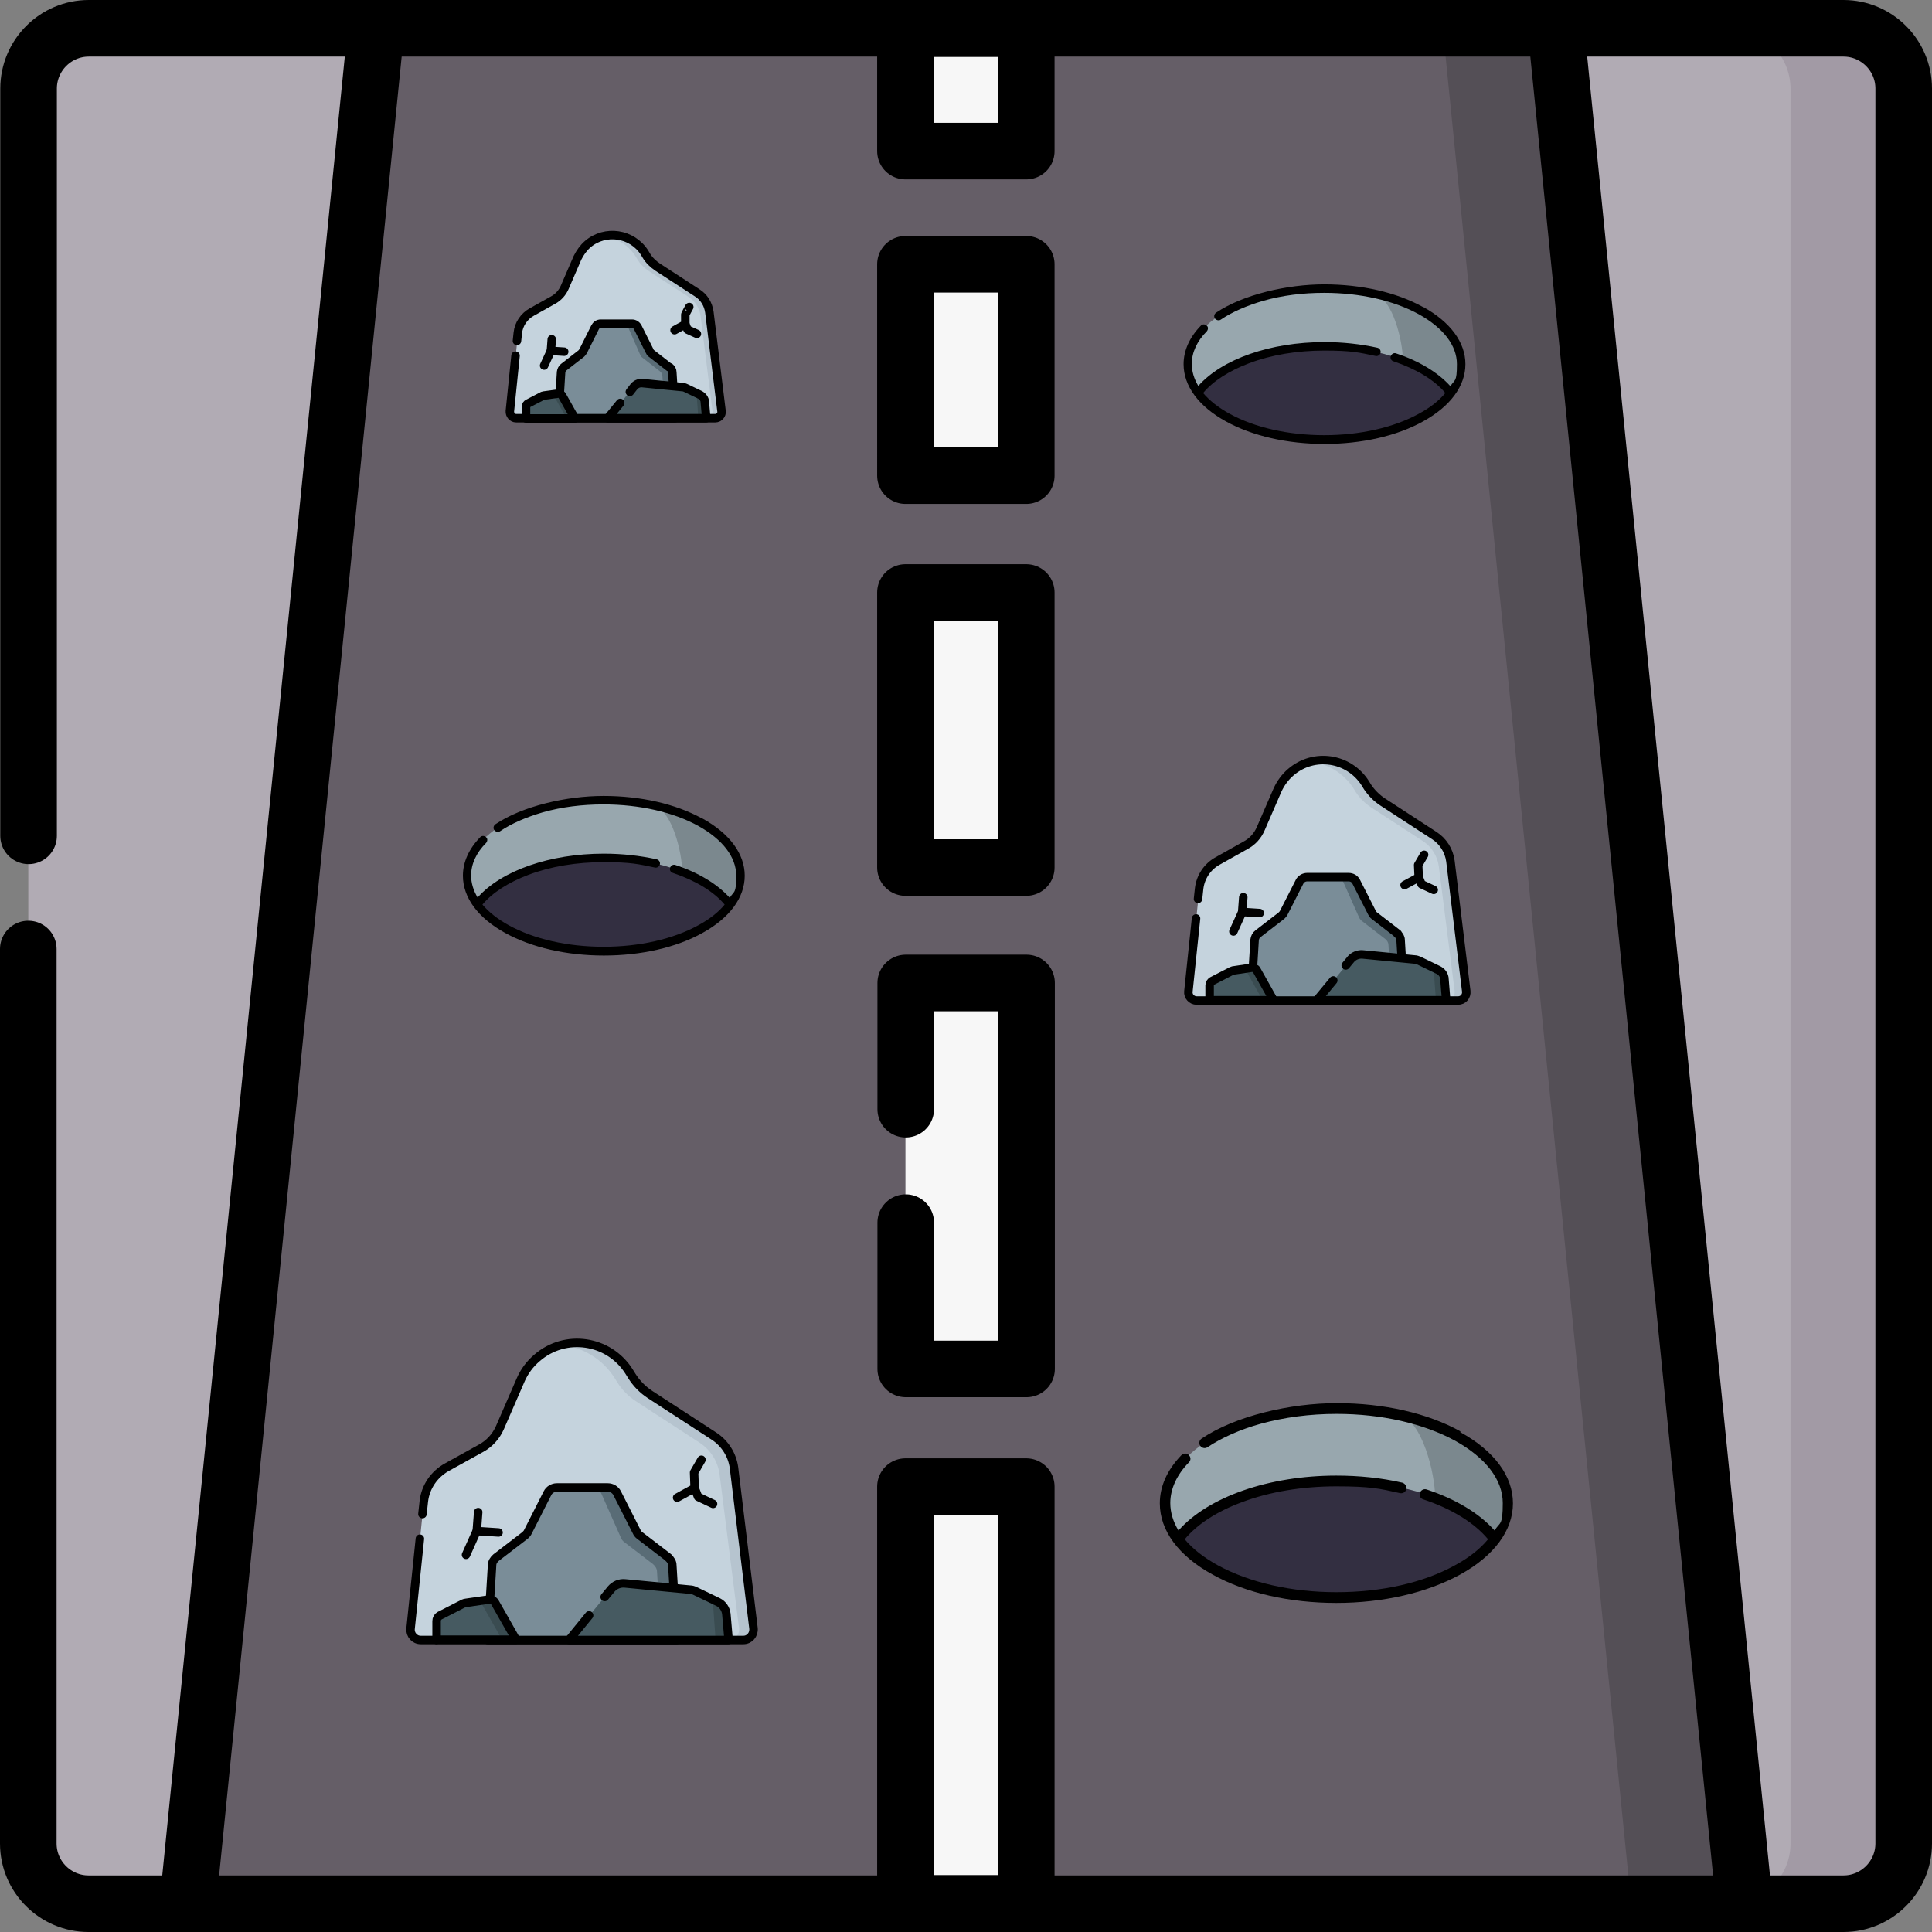 <?xml version="1.0" encoding="UTF-8"?><svg id="Calque_1" xmlns="http://www.w3.org/2000/svg" viewBox="0 0 682.8 682.8"><rect x="0" y="0" width="682.8" height="682.8" fill="#808080" stroke="none"/><g id="g2849"><path id="path2851" d="M616.4,672.7H66.4L132.9,10.1h417l66.6,662.7h0Z"/></g><rect x="0" y="0" width="682.7" height="682.7" fill="none"/><g id="g2861"><path id="path2863" d="M651.5,672.7H31.3c-11.7,0-21.3-9.5-21.3-21.3V31.3c0-11.7,9.5-21.3,21.3-21.3H651.5c11.7,0,21.3,9.5,21.3,21.3V651.5c0,11.7-9.5,21.3-21.3,21.3" fill="#b1abb4"/></g><g id="g2865"><path id="path2867" d="M651.5,10.1h-40c11.7,0,21.3,9.5,21.3,21.3V651.5c0,11.7-9.5,21.3-21.3,21.3h40c11.7,0,21.3-9.5,21.3-21.3V31.3c0-11.7-9.5-21.3-21.3-21.3" fill="#a29aa5"/></g><g id="g2869"><path id="path2871" d="M616.4,672.7H66.4L132.9,10.1h417l66.6,662.7h0Z" fill="#655e67"/></g><g id="g2873"><path id="path2875" d="M549.9,10.1h-40l66.6,662.7h40L549.9,10.1Z" fill="#544f56"/></g><path id="path2877" d="M362.7,53.4h-42.7V10.1h42.7V53.4Z" fill="#f7f7f7"/><path id="path2879" d="M362.7,306.6h-42.7v-97.2h42.7v97.2Z" fill="#f7f7f7"/><path id="path2881" d="M362.7,168.1h-42.7V93.4h42.7v74.7h0Z" fill="#f7f7f7"/><path id="path2883" d="M362.7,483.8h-42.7v-136.4h42.7v136.4Z" fill="#f7f7f7"/><path id="path2885" d="M362.7,672.7h-42.7v-147.3h42.7v147.3Z" fill="#f7f7f7"/><g id="g2899"><path id="path2901" d="M66.4,672.7L132.2,17.1" fill="none" stroke="#000" stroke-linecap="round" stroke-linejoin="round" stroke-width="20"/></g><g id="g2903"><path id="path2905" d="M550.6,17.1l65.2,648.8" fill="none" stroke="#000" stroke-linecap="round" stroke-linejoin="round" stroke-width="20"/></g><g id="g2907"><path id="path2909" d="M10.1,295.4V31.3c0-11.7,9.5-21.3,21.3-21.3H651.5c11.7,0,21.3,9.5,21.3,21.3V651.5c0,11.7-9.5,21.3-21.3,21.3H31.3c-11.7,0-21.3-9.5-21.3-21.3V335.4" fill="none" stroke="#000" stroke-linecap="round" stroke-linejoin="round" stroke-width="20"/></g><path id="path2911" d="M362.7,53.4h-42.7V10.1h42.7V53.4Z" fill="none" stroke="#000" stroke-linecap="round" stroke-linejoin="round" stroke-width="20"/><path id="path2913" d="M362.7,306.6h-42.7v-97.2h42.7v97.2Z" fill="none" stroke="#000" stroke-linecap="round" stroke-linejoin="round" stroke-width="20"/><path id="path2915" d="M362.7,168.1h-42.7V93.4h42.7v74.7h0Z" fill="none" stroke="#000" stroke-linecap="round" stroke-linejoin="round" stroke-width="20"/><g id="g2917"><path id="path2919" d="M320.1,392v-44.6h42.7v136.4h-42.7v-51.7" fill="none" stroke="#000" stroke-linecap="round" stroke-linejoin="round" stroke-width="20"/></g><path id="path2921" d="M362.7,672.7h-42.7v-147.3h42.7v147.3Z" fill="none" stroke="#000" stroke-linecap="round" stroke-linejoin="round" stroke-width="20"/><g><path d="M261.7,309.5c0,7.1-5.1,13.6-13.3,18.4-8.8,5.1-21.3,8.3-35.1,8.3-26.7,0-48.4-11.9-48.4-26.7s21.7-26.7,48.4-26.7,12.2,.7,17.7,1.8h0c18,3.9,30.7,13.5,30.7,24.8h0Z" fill="#98a7ae"/><path d="M261.7,309.5c0,7.1-5.1,13.6-13.3,18.4-3.5-7.3-7.3-16.1-7.3-19.8,0-6.7-3.6-21.7-10-23.4,18,3.9,30.7,13.5,30.7,24.8h-.1Z" fill="#7b888e"/><path d="M258,319.7c-7.3,9.7-24.6,16.5-44.7,16.5s-37.4-6.8-44.7-16.5c7.3-9.7,24.6-16.5,44.7-16.5s37.4,6.8,44.7,16.5Z" fill="#332f41"/><path d="M248.2,289.3c-9.4-5.2-21.8-8-34.9-8s-28.7,3.6-38.2,10c-.7,.5-.9,1.4-.4,2.1h0c.5,.6,1.4,.8,2,.4,4.1-2.8,9.3-5,15.1-6.7,6.7-1.9,13.9-2.8,21.5-2.8,12.7,0,24.6,2.7,33.5,7.6,8.6,4.8,13.4,11,13.4,17.6s-.8,5.3-2.3,7.8c-4.3-4.8-11-8.9-19.2-11.6-.8-.3-1.6,.2-1.9,1h0c-.2,.8,.2,1.6,1,1.8,8,2.7,14.5,6.6,18.3,11.2-2.2,2.7-5.4,5.2-9.3,7.3-8.9,4.9-20.8,7.6-33.5,7.6s-24.6-2.7-33.5-7.6c-4-2.2-7.1-4.7-9.3-7.3,3.5-4.2,9.1-7.8,16.2-10.5,7.9-3,17.1-4.5,26.7-4.5s12.3,.7,18,1.9c.8,.2,1.6-.3,1.8-1.1h0c.2-.8-.3-1.6-1.1-1.8-5.9-1.3-12.2-2-18.7-2-19.1,0-36.2,6-44.6,15.5-1.5-2.5-2.3-5.1-2.3-7.8,0-4,1.8-8,5.3-11.5,.5-.6,.6-1.5,0-2h0c-.6-.6-1.6-.6-2.1,0-4,4.1-6.1,8.8-6.1,13.6,0,7.7,5.3,14.9,14.9,20.2,9.4,5.2,21.8,8,34.9,8s25.6-2.8,34.9-8c9.6-5.3,14.9-12.5,14.9-20.2s-5.3-14.9-14.9-20.2h-.1Z"/></g><g><path d="M533,531.1c0,8.9-6.3,17-16.6,23-11,6.4-26.6,10.4-43.9,10.4-33.4,0-60.5-14.9-60.5-33.4s27.1-33.4,60.5-33.4,15.3,.8,22.2,2.3h0c22.5,4.9,38.4,16.9,38.4,31.1h-.1Z" fill="#98a7ae"/><path d="M533,531.1c0,8.9-6.3,17-16.6,23-4.4-9.1-9.2-20.2-9.2-24.8,0-8.4-4.5-27.1-12.6-29.3,22.5,4.9,38.4,16.9,38.4,31.1Z" fill="#7b888e"/><path d="M528.4,543.9c-9.1,12.1-30.7,20.6-55.9,20.6s-46.8-8.5-55.9-20.6c9.1-12.1,30.7-20.6,55.9-20.6s46.8,8.5,55.9,20.6Z" fill="#332f41"/><path d="M516.2,505.9c-11.7-6.5-27.2-10-43.7-10s-35.9,4.5-47.8,12.5c-.9,.6-1.1,1.8-.5,2.6h0c.6,.8,1.7,1,2.5,.5,5.1-3.4,11.6-6.3,18.8-8.3,8.4-2.3,17.4-3.5,26.9-3.5,15.9,0,30.7,3.4,41.9,9.5,10.8,6,16.8,13.8,16.8,22s-1,6.6-2.9,9.7c-5.3-6-13.7-11.1-24-14.5-1-.3-2,.2-2.4,1.2h0c-.3,1,.2,2,1.2,2.3,10,3.3,18.1,8.3,22.9,14.1-2.8,3.4-6.7,6.5-11.7,9.2-11.2,6.2-26,9.5-41.9,9.5s-30.7-3.4-41.9-9.5c-4.9-2.7-8.9-5.8-11.7-9.2,4.4-5.3,11.3-9.8,20.2-13.1,9.8-3.7,21.4-5.6,33.4-5.6s15.4,.8,22.5,2.4c1,.2,2-.4,2.2-1.4h0c.2-1-.4-2-1.4-2.3-7.4-1.7-15.3-2.5-23.3-2.5-23.8,0-45.3,7.5-55.8,19.4-1.9-3.1-2.9-6.4-2.9-9.7,0-5,2.3-10,6.6-14.4,.7-.7,.7-1.8,0-2.5h0c-.7-.8-1.9-.8-2.7,0-5,5.2-7.6,11-7.6,17,0,9.6,6.6,18.6,18.7,25.2,11.7,6.5,27.2,10,43.7,10s32-3.6,43.7-10c12-6.6,18.7-15.6,18.7-25.2s-6.6-18.6-18.7-25.2l.2-.2Z"/></g><g><path d="M516.4,128.7c0,7.1-5.1,13.6-13.3,18.4-8.8,5.1-21.3,8.3-35.1,8.3-26.7,0-48.4-11.9-48.4-26.7s21.7-26.7,48.4-26.7,12.2,.7,17.7,1.8h0c18,3.9,30.7,13.5,30.7,24.8h0Z" fill="#98a7ae"/><path d="M516.4,128.7c0,7.1-5.1,13.6-13.3,18.4-3.5-7.3-7.3-16.1-7.3-19.8,0-6.7-3.6-21.7-10-23.4,18,3.9,30.7,13.5,30.7,24.8h-.1Z" fill="#7b888e"/><path d="M512.7,138.9c-7.3,9.7-24.6,16.5-44.7,16.5s-37.4-6.8-44.7-16.5c7.3-9.7,24.6-16.5,44.7-16.5s37.4,6.8,44.7,16.5Z" fill="#332f41"/><path d="M502.9,108.5c-9.4-5.2-21.8-8-34.9-8s-28.7,3.6-38.2,10c-.7,.5-.9,1.4-.4,2.1h0c.5,.6,1.4,.8,2,.4,4.1-2.8,9.3-5,15.1-6.7,6.7-1.9,13.9-2.8,21.5-2.8,12.7,0,24.6,2.7,33.5,7.6,8.6,4.8,13.4,11,13.4,17.6s-.8,5.3-2.3,7.8c-4.3-4.8-11-8.9-19.2-11.6-.8-.3-1.6,.2-1.9,1h0c-.2,.8,.2,1.6,1,1.8,8,2.7,14.5,6.6,18.3,11.2-2.2,2.7-5.4,5.2-9.3,7.3-8.9,4.9-20.8,7.6-33.5,7.6s-24.6-2.7-33.5-7.6c-4-2.2-7.1-4.7-9.3-7.3,3.5-4.2,9.1-7.8,16.2-10.5,7.9-3,17.1-4.5,26.7-4.5s12.3,.7,18,1.9c.8,.2,1.6-.3,1.8-1.1h0c.2-.8-.3-1.6-1.1-1.8-5.9-1.3-12.2-2-18.7-2-19.1,0-36.2,6-44.6,15.5-1.5-2.5-2.3-5.1-2.3-7.8,0-4,1.8-8,5.3-11.5,.5-.6,.6-1.5,0-2h0c-.6-.6-1.6-.6-2.1,0-4,4.1-6.1,8.8-6.1,13.6,0,7.7,5.3,14.9,14.9,20.2,9.4,5.2,21.8,8,34.9,8s25.6-2.8,34.9-8c9.6-5.3,14.9-12.5,14.9-20.2s-5.3-14.9-14.9-20.2h-.1Z"/></g><g><rect x="417.4" y="260" width="101.2" height="101.2" fill="none"/><g id="g7579"><path id="path7581" d="M456.3,272.8h0c-2,1.7-3.6,3.9-4.7,6.3l-5.9,13.6c-1.1,2.6-3,4.7-5.5,6l-9.8,5.5c-3.6,2-6,5.6-6.5,9.7l-3.8,36.4c-.2,1.7,1.2,3.2,2.9,3.2h92.4c1.8,0,3.1-1.5,2.9-3.3l-5.6-46c-.5-3.7-2.6-7-5.7-9l-18.3-11.9c-2.1-1.4-3.9-3.2-5.3-5.3l-.8-1.3c-5.8-9.1-18.2-10.9-26.3-3.9" fill="#c5d3dd"/></g><g id="g7583"><path id="path7585" d="M515.5,353.6h-4.3c1.8,0,3.1-1.5,2.9-3.3l-5.6-44.1c-.5-3.7-2.6-7-5.7-9l-18.3-11.9c-2.1-1.4-3.9-3.2-5.3-5.3l-.8-1.3c-3.5-5.5-9.4-9-15.4-9.4,7.2-2,15.3,.7,19.6,7.5l.8,1.3c1.4,2.1,3.2,4,5.3,5.3l18.3,11.9c3.1,2,5.2,5.3,5.7,9l5.6,46c.2,1.7-1.1,3.3-2.9,3.3" fill="#b6c4cf"/></g><g id="g7587"><path id="path7589" d="M422.7,324.6l-2.7,25.8c-.2,1.7,1.2,3.2,2.9,3.2h92.4c1.8,0,3.1-1.5,2.9-3.3l-5.6-46c-.5-3.7-2.6-7-5.7-9l-18.3-11.9c-2.1-1.4-3.9-3.2-5.3-5.3l-.8-1.3c-5.8-9.1-18.2-10.9-26.3-3.9h0c-2,1.7-3.6,3.9-4.7,6.3l-5.9,13.6c-1.1,2.6-3,4.7-5.5,6l-9.8,5.5c-3.6,2-6,5.6-6.5,9.7l-.4,3.7" fill="none" stroke="#000" stroke-linecap="round" stroke-linejoin="round" stroke-width="3"/></g><g id="g7591"><path id="path7593" d="M494,330l-8.3-6.4c-.4-.3-.6-.6-.8-1l-5.6-11c-.5-1-1.5-1.6-2.7-1.6h-14.6c-1.1,0-2.2,.6-2.7,1.6l-5.6,11c-.2,.4-.5,.7-.8,1l-8.3,6.4c-.7,.5-1.1,1.3-1.2,2.2l-1.3,21.4h54.2l-1.3-21.4c0-.9-.5-1.7-1.2-2.2" fill="#7a8d98"/></g><g id="g7595"><path id="path7597" d="M496.4,353.6h-4.5l-1.2-19.6c0-.9-.5-1.7-1.2-2.2l-8.3-6.4c-.3-.3-.6-.6-.8-1l-5.7-12.8c-.5-1-1.5-1.6-2.7-1.6h4.5c1.1,0,2.2,.6,2.7,1.6l5.6,11c.2,.4,.5,.7,.8,1l8.3,6.4c.7,.5,1.1,1.3,1.2,2.2l1.3,21.4h0Z" fill="#596c76"/></g><g id="g7599"><path id="path7601" d="M494,330l-8.3-6.4c-.4-.3-.6-.6-.8-1l-5.6-11c-.5-1-1.5-1.6-2.7-1.6h-14.6c-1.1,0-2.2,.6-2.7,1.6l-5.6,11c-.2,.4-.5,.7-.8,1l-8.3,6.4c-.7,.5-1.1,1.3-1.2,2.2l-1.3,21.4h54.2l-1.3-21.4c0-.9-.5-1.7-1.2-2.2h.2Z" fill="none" stroke="#000" stroke-linecap="round" stroke-linejoin="round" stroke-width="3"/></g><g id="g7603"><path id="path7605" d="M508.2,342.7l-6.6-3.2c-.5-.2-1-.4-1.5-.4l-18.5-1.8c-1.5-.1-3,.5-4,1.6l-12.1,14.7h45.7l-.6-7.4c0-1.5-1-2.8-2.4-3.4" fill="#465a61"/></g><g id="g7607"><path id="path7609" d="M511.2,353.6h-3.7l-.7-9.2c0-1.1-.5-2.1-1-2.9l2.4,1.2c1.3,.7,2.2,2,2.4,3.4l.6,7.4h0Z" fill="#3a4c51"/></g><g id="g7611"><path id="path7613" d="M471.2,346.5l-5.8,7h45.7l-.6-7.4c0-1.5-1-2.8-2.4-3.4l-6.6-3.2c-.5-.2-1-.4-1.5-.4l-18.5-1.8c-1.5-.1-3,.5-4,1.6l-1.9,2.3" fill="none" stroke="#000" stroke-linecap="round" stroke-linejoin="round" stroke-width="3"/></g><g id="g7615"><path id="path7617" d="M427.5,353.6v-5.4c0-.6,.4-1.2,.9-1.5l6.8-3.5c.2,0,.3-.1,.5-.2l6.7-1c.7,0,1.4,.2,1.7,.8l6,10.7h-22.6Z" fill="#465a61"/></g><g id="g7619"><path id="path7621" d="M450.2,353.6h-3.9l-6-10.7c-.1-.2-.2-.3-.4-.5l2.6-.4c.7,0,1.4,.2,1.7,.8l6,10.7h0Z" fill="#3a4c51"/></g><g id="g7623"><path id="path7625" d="M427.5,353.6v-5.4c0-.6,.4-1.2,.9-1.5l6.8-3.5c.2,0,.3-.1,.5-.2l6.7-1c.7,0,1.4,.2,1.7,.8l6,10.7h-22.6Z" fill="none" stroke="#000" stroke-linecap="round" stroke-linejoin="round" stroke-width="3"/></g><g id="g7627"><path id="path7629" d="M496.4,312.8l5-2.7-.2-4.4,2.1-3.6" fill="none" stroke="#000" stroke-linecap="round" stroke-linejoin="round" stroke-width="3"/></g><g id="g7631"><path id="path7633" d="M501.4,310l1,2.5,4.3,2" fill="none" stroke="#000" stroke-linecap="round" stroke-linejoin="round" stroke-width="3"/></g><g id="g7635"><path id="path7637" d="M435.9,329.2l3.1-6.8,.4-5.3" fill="none" stroke="#000" stroke-linecap="round" stroke-linejoin="round" stroke-width="3"/></g><g id="g7639"><path id="path7641" d="M439,322.3l6.2,.4" fill="none" stroke="#000" stroke-linecap="round" stroke-linejoin="round" stroke-width="3"/></g></g><g><rect x="141.8" y="464.2" width="124.8" height="124.8" fill="none"/><g id="g7579-2"><path id="path7581-2" d="M189.8,480h0c-2.5,2.1-4.5,4.8-5.8,7.8l-7.3,16.8c-1.4,3.2-3.8,5.8-6.8,7.4l-12.1,6.7c-4.4,2.5-7.4,6.9-8,11.9l-4.6,44.9c-.2,2.1,1.4,4,3.6,4h114c2.2,0,3.8-1.9,3.6-4.1l-6.9-56.8c-.6-4.5-3.2-8.6-7-11.1l-22.6-14.7c-2.6-1.7-4.8-3.9-6.5-6.6l-1-1.6c-7.1-11.2-22.5-13.5-32.5-4.8" fill="#c5d3dd"/></g><g id="g7583-2"><path id="path7585-2" d="M262.9,579.6h-5.3c2.2,0,3.8-1.9,3.6-4.1l-6.9-54.5c-.6-4.5-3.2-8.6-7-11.1l-22.6-14.7c-2.6-1.7-4.8-3.9-6.5-6.6l-1-1.6c-4.3-6.8-11.6-11.1-19-11.6,8.9-2.5,18.9,.9,24.2,9.3l1,1.6c1.7,2.6,3.9,4.9,6.5,6.6l22.6,14.7c3.8,2.5,6.4,6.5,7,11.1l6.9,56.8c.3,2.1-1.4,4.1-3.6,4.1" fill="#b6c4cf"/></g><g id="g7587-2"><path id="path7589-2" d="M148.4,543.8l-3.3,31.8c-.2,2.1,1.4,4,3.6,4h114c2.2,0,3.8-1.9,3.6-4.1l-6.9-56.8c-.6-4.5-3.2-8.6-7-11.1l-22.6-14.7c-2.6-1.7-4.8-3.9-6.5-6.6l-1-1.6c-7.1-11.2-22.5-13.5-32.5-4.8h0c-2.5,2.1-4.5,4.8-5.8,7.8l-7.3,16.8c-1.4,3.2-3.8,5.8-6.8,7.4l-12.1,6.7c-4.4,2.5-7.4,6.9-8,11.9l-.5,4.6" fill="none" stroke="#000" stroke-linecap="round" stroke-linejoin="round" stroke-width="3"/></g><g id="g7591-2"><path id="path7593-2" d="M236.3,550.5l-10.3-7.9c-.4-.3-.8-.8-1-1.3l-6.9-13.6c-.6-1.2-1.9-2-3.3-2h-18c-1.4,0-2.7,.8-3.3,2l-6.9,13.6c-.2,.5-.6,.9-1,1.3l-10.3,7.9c-.8,.7-1.4,1.6-1.4,2.7l-1.6,26.4h66.9l-1.6-26.4c0-1.1-.6-2-1.4-2.7" fill="#7a8d98"/></g><g id="g7595-2"><path id="path7597-2" d="M239.3,579.6h-5.6l-1.5-24.1c0-1.1-.6-2-1.4-2.7l-10.3-7.9c-.4-.3-.8-.8-1-1.3l-7-15.8c-.6-1.2-1.9-2-3.3-2h5.6c1.4,0,2.7,.8,3.3,2l6.9,13.6c.2,.5,.6,.9,1,1.3l10.3,7.9c.8,.7,1.4,1.6,1.4,2.7l1.6,26.4h0Z" fill="#596c76"/></g><g id="g7599-2"><path id="path7601-2" d="M236.3,550.5l-10.3-7.9c-.4-.3-.8-.8-1-1.3l-6.9-13.6c-.6-1.2-1.9-2-3.3-2h-18c-1.4,0-2.7,.8-3.3,2l-6.9,13.6c-.2,.5-.6,.9-1,1.3l-10.3,7.9c-.8,.7-1.4,1.6-1.4,2.7l-1.6,26.4h66.9l-1.6-26.4c0-1.1-.6-2-1.4-2.7h.1Z" fill="none" stroke="#000" stroke-linecap="round" stroke-linejoin="round" stroke-width="3"/></g><g id="g7603-2"><path id="path7605-2" d="M253.8,566.2l-8.1-3.9c-.6-.3-1.2-.5-1.9-.5l-22.9-2.2c-1.9-.2-3.7,.6-4.9,2l-14.9,18.1h56.4l-.8-9.2c-.2-1.8-1.3-3.4-2.9-4.2" fill="#465a61"/></g><g id="g7607-2"><path id="path7609-2" d="M257.5,579.6h-4.6l-.8-11.3c0-1.3-.6-2.6-1.3-3.6l3,1.5c1.7,.8,2.8,2.4,2.9,4.2l.8,9.2h0Z" fill="#3a4c51"/></g><g id="g7611-2"><path id="path7613-2" d="M208.2,570.9l-7.1,8.7h56.4l-.8-9.2c-.2-1.8-1.3-3.4-2.9-4.2l-8.1-3.9c-.6-.3-1.2-.5-1.9-.5l-22.9-2.2c-1.9-.2-3.7,.6-4.9,2l-2.3,2.8" fill="none" stroke="#000" stroke-linecap="round" stroke-linejoin="round" stroke-width="3"/></g><g id="g7615-2"><path id="path7617-2" d="M154.3,579.6v-6.7c0-.8,.4-1.5,1.1-1.9l8.4-4.3c.2,0,.4-.2,.7-.2l8.3-1.2c.9,0,1.7,.3,2.1,1l7.5,13.2h-28.1Z" fill="#465a61"/></g><g id="g7619-2"><path id="path7621-2" d="M182.3,579.6h-4.8l-7.5-13.2c-.1-.2-.3-.4-.5-.6l3.2-.5c.9,0,1.7,.3,2.1,1l7.5,13.2h0Z" fill="#3a4c51"/></g><g id="g7623-2"><path id="path7625-2" d="M154.3,579.6v-6.7c0-.8,.4-1.5,1.1-1.9l8.4-4.3c.2,0,.4-.2,.7-.2l8.3-1.2c.9,0,1.7,.3,2.1,1l7.5,13.2h-28.1Z" fill="none" stroke="#000" stroke-linecap="round" stroke-linejoin="round" stroke-width="3"/></g><g id="g7627-2"><path id="path7629-2" d="M239.3,529.3l6.2-3.4-.2-5.5,2.6-4.5" fill="none" stroke="#000" stroke-linecap="round" stroke-linejoin="round" stroke-width="3"/></g><g id="g7631-2"><path id="path7633-2" d="M245.5,525.9l1.2,3.1,5.3,2.5" fill="none" stroke="#000" stroke-linecap="round" stroke-linejoin="round" stroke-width="3"/></g><g id="g7635-2"><path id="path7637-2" d="M164.7,549.5l3.8-8.5,.5-6.6" fill="none" stroke="#000" stroke-linecap="round" stroke-linejoin="round" stroke-width="3"/></g><g id="g7639-2"><path id="path7641-2" d="M168.5,541.1l7.7,.5" fill="none" stroke="#000" stroke-linecap="round" stroke-linejoin="round" stroke-width="3"/></g></g><g><rect x="178.2" y="76.6" width="77.1" height="77.1" fill="none"/><g id="g7579-3"><path id="path7581-3" d="M207.8,86.3h0c-1.5,1.3-2.7,3-3.6,4.8l-4.5,10.4c-.8,1.9-2.3,3.6-4.2,4.6l-7.5,4.2c-2.7,1.5-4.6,4.3-4.9,7.4l-2.9,27.7c-.1,1.3,.9,2.5,2.2,2.5h70.4c1.3,0,2.4-1.2,2.2-2.5l-4.3-35c-.4-2.8-1.9-5.3-4.3-6.8l-14-9.1c-1.6-1.1-3-2.4-4-4.1l-.6-1c-4.4-6.9-13.9-8.3-20.1-3" fill="#c5d3dd"/></g><g id="g7583-3"><path id="path7585-3" d="M252.9,147.8h-3.3c1.3,0,2.4-1.2,2.2-2.5l-4.2-33.6c-.4-2.8-1.9-5.3-4.3-6.8l-14-9.1c-1.6-1.1-3-2.4-4-4.1l-.6-1c-2.6-4.2-7.2-6.9-11.7-7.2,5.5-1.5,11.7,.5,15,5.7l.6,1c1,1.6,2.4,3,4,4.1l14,9.1c2.4,1.5,4,4,4.3,6.8l4.3,35c.2,1.3-.9,2.5-2.2,2.5" fill="#b6c4cf"/></g><g id="g7587-3"><path id="path7589-3" d="M182.2,125.7l-2,19.6c-.1,1.3,.9,2.5,2.2,2.5h70.4c1.3,0,2.4-1.2,2.2-2.5l-4.3-35c-.4-2.8-1.9-5.3-4.3-6.8l-14-9.1c-1.6-1.1-3-2.4-4-4.1l-.6-1c-4.4-6.9-13.9-8.3-20.1-3h0c-1.5,1.3-2.7,3-3.6,4.8l-4.5,10.4c-.8,1.9-2.3,3.6-4.2,4.6l-7.5,4.2c-2.7,1.5-4.6,4.3-4.9,7.4l-.3,2.8" fill="none" stroke="#000" stroke-linecap="round" stroke-linejoin="round" stroke-width="3"/></g><g id="g7591-3"><path id="path7593-3" d="M236.5,129.8l-6.3-4.9c-.3-.2-.5-.5-.6-.8l-4.2-8.4c-.4-.8-1.2-1.3-2-1.3h-11.1c-.9,0-1.6,.5-2,1.3l-4.2,8.4c-.2,.3-.4,.6-.6,.8l-6.3,4.9c-.5,.4-.8,1-.9,1.7l-1,16.3h41.3l-1-16.3c0-.7-.4-1.3-.9-1.7" fill="#7a8d98"/></g><g id="g7595-3"><path id="path7597-3" d="M238.4,147.8h-3.4l-.9-14.9c0-.7-.4-1.3-.9-1.7l-6.3-4.9c-.3-.2-.5-.5-.6-.8l-4.3-9.8c-.4-.8-1.2-1.3-2-1.3h3.4c.9,0,1.6,.5,2,1.3l4.2,8.4c.2,.3,.4,.6,.6,.8l6.3,4.9c.5,.4,.8,1,.9,1.7l1,16.3Z" fill="#596c76"/></g><g id="g7599-3"><path id="path7601-3" d="M236.5,129.8l-6.3-4.9c-.3-.2-.5-.5-.6-.8l-4.2-8.4c-.4-.8-1.2-1.3-2-1.3h-11.1c-.9,0-1.6,.5-2,1.3l-4.2,8.4c-.2,.3-.4,.6-.6,.8l-6.3,4.9c-.5,.4-.8,1-.9,1.7l-1,16.3h41.3l-1-16.3c0-.7-.4-1.3-.9-1.7h-.2Z" fill="none" stroke="#000" stroke-linecap="round" stroke-linejoin="round" stroke-width="3"/></g><g id="g7603-3"><path id="path7605-3" d="M247.3,139.5l-5-2.4c-.4-.2-.8-.3-1.2-.3l-14.1-1.4c-1.2-.1-2.3,.4-3,1.3l-9.2,11.2h34.8l-.5-5.7c0-1.1-.8-2.1-1.8-2.6" fill="#465a61"/></g><g id="g7607-3"><path id="path7609-3" d="M249.6,147.8h-2.8l-.5-7c0-.8-.3-1.6-.8-2.2l1.9,.9c1,.5,1.7,1.5,1.8,2.6l.5,5.7h0Z" fill="#3a4c51"/></g><g id="g7611-3"><path id="path7613-3" d="M219.2,142.4l-4.4,5.4h34.8l-.5-5.7c0-1.1-.8-2.1-1.8-2.6l-5-2.4c-.4-.2-.8-.3-1.2-.3l-14.1-1.4c-1.2-.1-2.3,.4-3,1.3l-1.4,1.8" fill="none" stroke="#000" stroke-linecap="round" stroke-linejoin="round" stroke-width="3"/></g><g id="g7615-3"><path id="path7617-3" d="M185.9,147.8v-4.1c0-.5,.3-.9,.7-1.1l5.2-2.7c.1,0,.3-.1,.4-.1l5.1-.7c.5,0,1,.2,1.3,.6l4.6,8.2h-17.3Z" fill="#465a61"/></g><g id="g7619-3"><path id="path7621-3" d="M203.2,147.8h-3l-4.6-8.2c0-.1-.2-.3-.3-.4l2-.3c.5,0,1,.2,1.3,.6l4.6,8.2h0Z" fill="#3a4c51"/></g><g id="g7623-3"><path id="path7625-3" d="M185.9,147.8v-4.1c0-.5,.3-.9,.7-1.1l5.2-2.7c.1,0,.3-.1,.4-.1l5.1-.7c.5,0,1,.2,1.3,.6l4.6,8.2h-17.3Z" fill="none" stroke="#000" stroke-linecap="round" stroke-linejoin="round" stroke-width="3"/></g><g id="g7627-3"><path id="path7629-3" d="M238.4,116.7l3.8-2.1v-3.4c-.1,0,1.4-2.7,1.4-2.7" fill="none" stroke="#000" stroke-linecap="round" stroke-linejoin="round" stroke-width="3"/></g><g id="g7631-3"><path id="path7633-3" d="M242.2,114.6l.8,1.9,3.3,1.5" fill="none" stroke="#000" stroke-linecap="round" stroke-linejoin="round" stroke-width="3"/></g><g id="g7635-3"><path id="path7637-3" d="M192.3,129.2l2.4-5.2,.3-4.1" fill="none" stroke="#000" stroke-linecap="round" stroke-linejoin="round" stroke-width="3"/></g><g id="g7639-3"><path id="path7641-3" d="M194.7,124l4.7,.3" fill="none" stroke="#000" stroke-linecap="round" stroke-linejoin="round" stroke-width="3"/></g></g></svg>